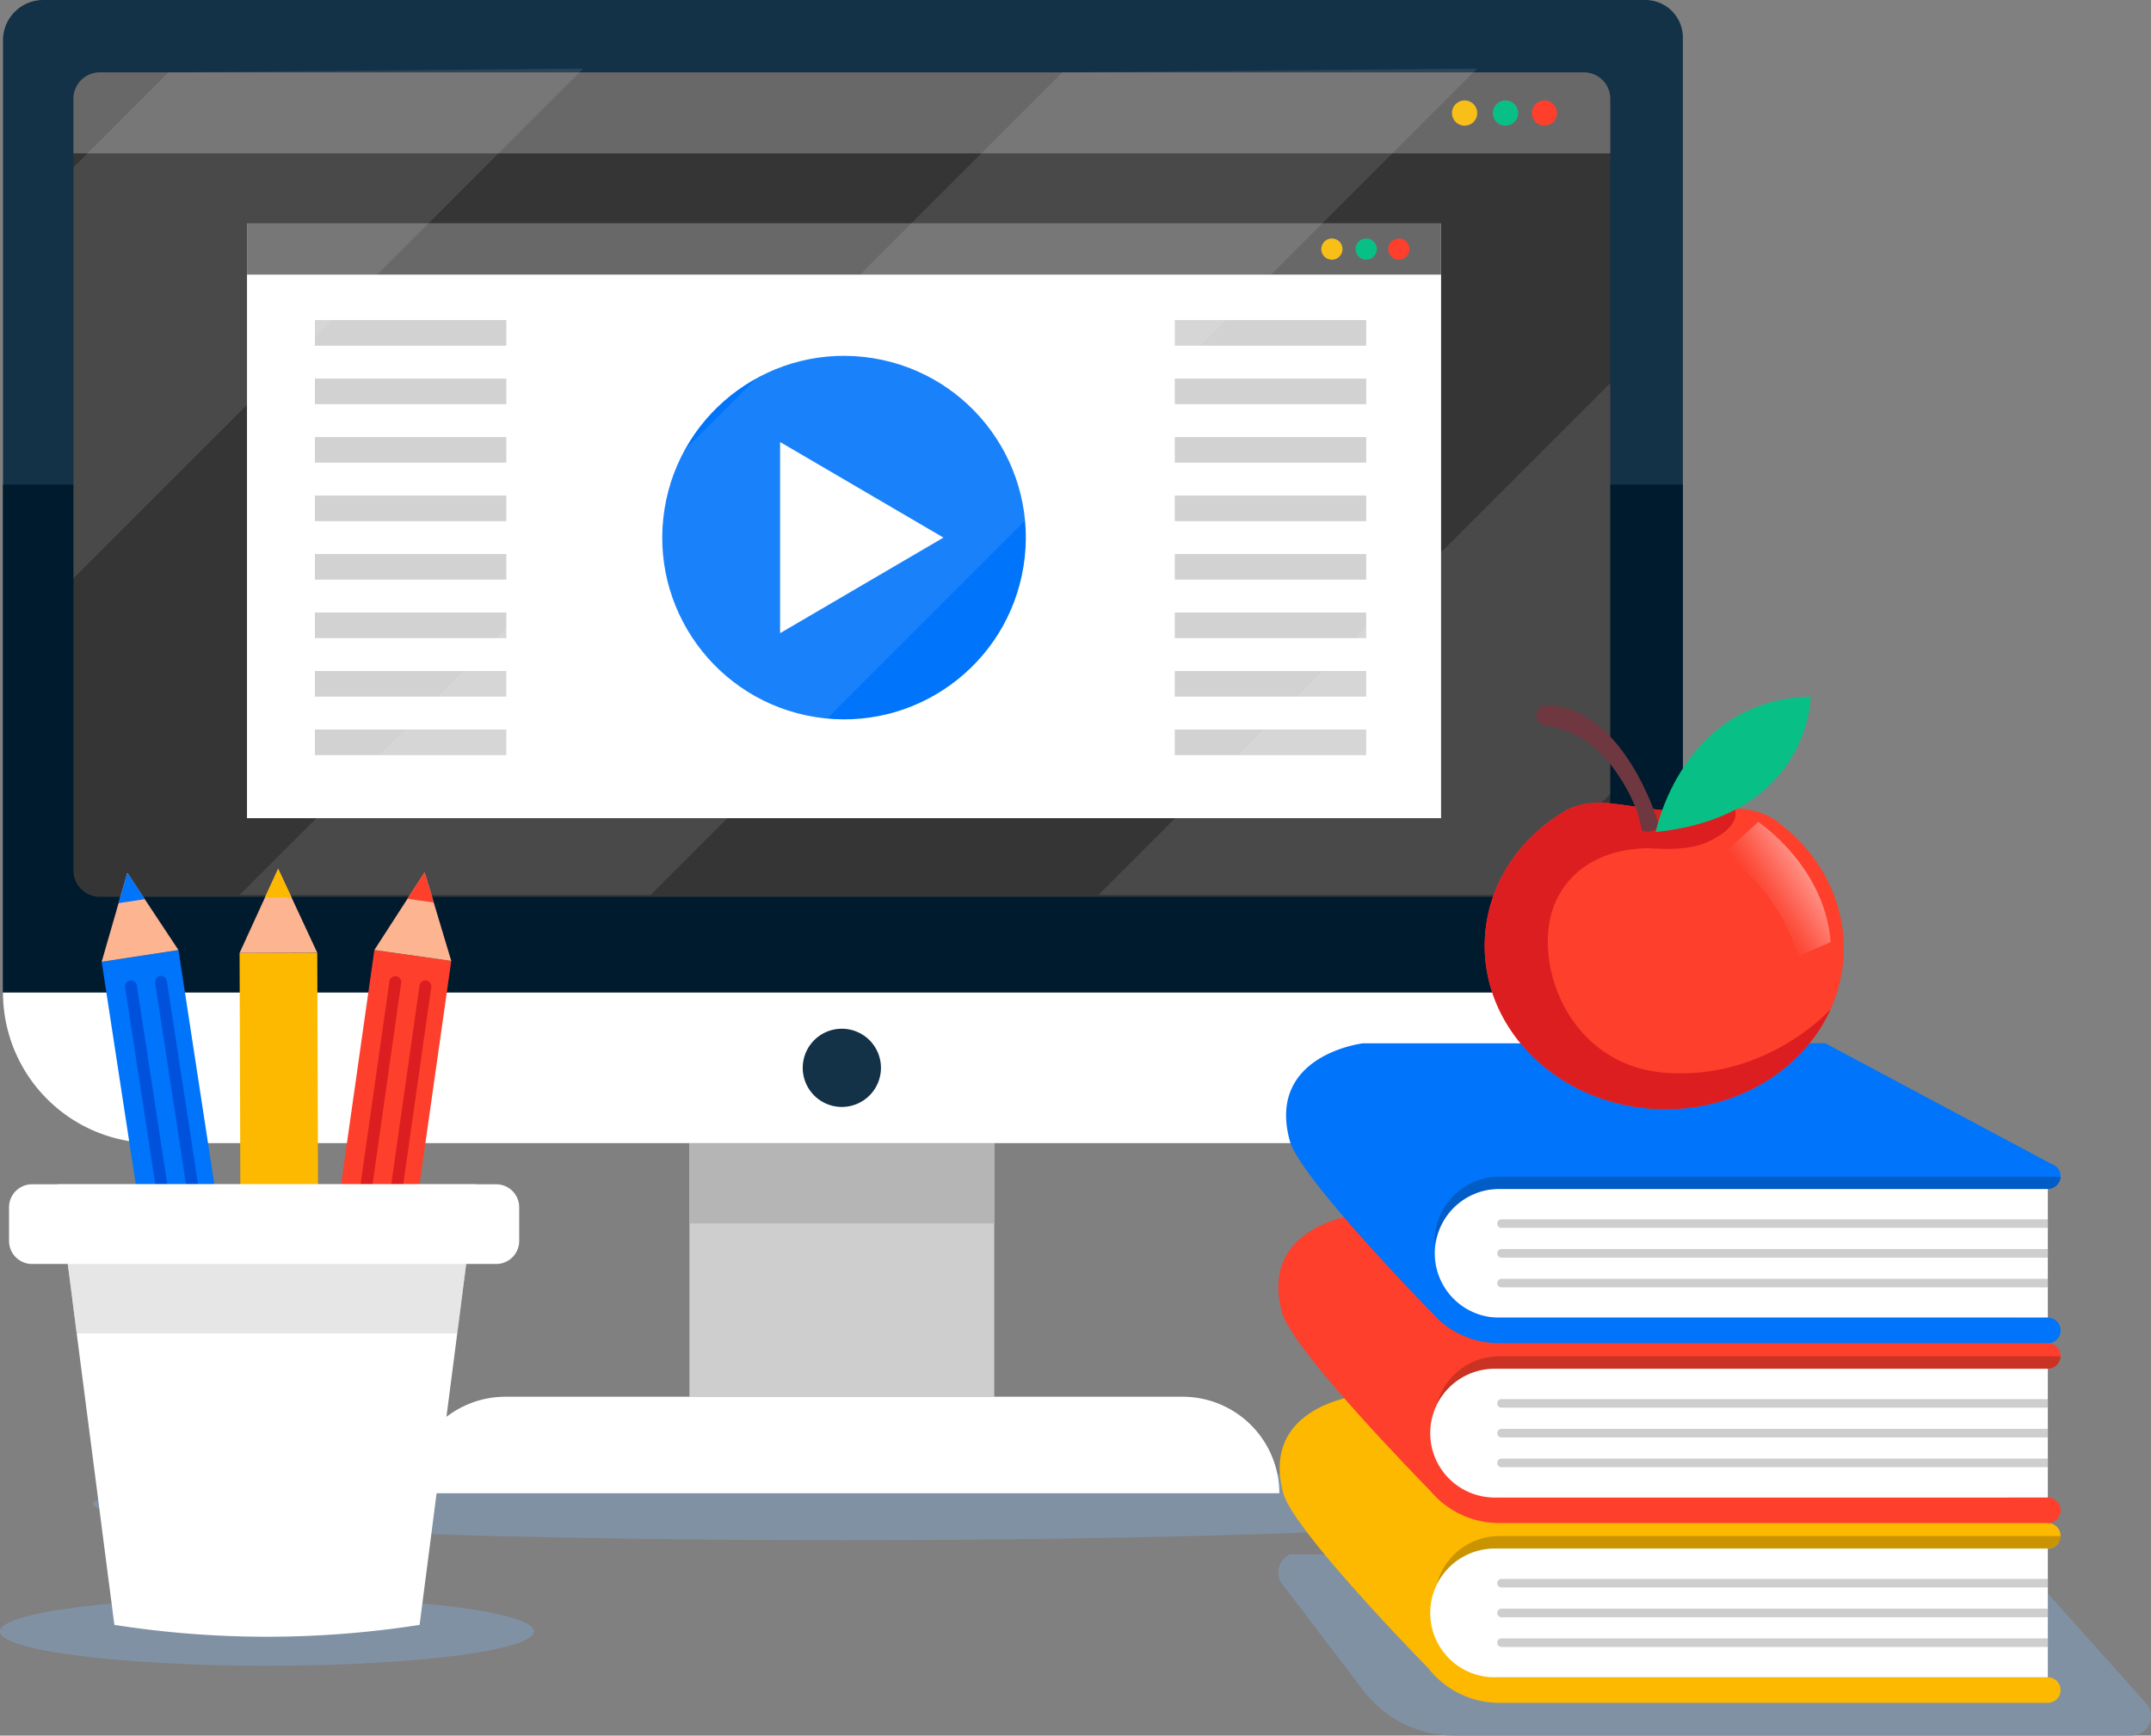 <svg xmlns="http://www.w3.org/2000/svg" xmlns:xlink="http://www.w3.org/1999/xlink" width="543.159" height="438.332" viewBox="0 0 543.159 438.332"><rect x="0" y="0" width="543.159" height="438.332" fill="#808080" stroke="none"/><defs><linearGradient id="a" x1="1.174" y1="0.02" x2="0.397" y2="0.648" gradientUnits="objectBoundingBox"><stop offset="0" stop-color="#fff"/><stop offset="0.216" stop-color="#fff" stop-opacity="0.761"/><stop offset="0.604" stop-color="#fff" stop-opacity="0.357"/><stop offset="0.874" stop-color="#fff" stop-opacity="0.098"/><stop offset="1" stop-color="#fff" stop-opacity="0"/></linearGradient></defs><g transform="translate(-127.178 -141.991)"><g transform="translate(127.936 141.991)"><path d="M495.681,392.182c0,5.074-84.85,9.185-189.519,9.185s-189.519-4.111-189.519-9.185S201.5,383,306.163,383,495.681,387.111,495.681,392.182Z" transform="translate(-93.935 -12.385)" fill="#8191a4"/><g transform="translate(0 0)"><rect width="76.976" height="64.054" transform="translate(173.332 288.701)" fill="#cecece"/><rect width="76.976" height="20.305" transform="translate(173.332 288.701)" fill="#b5b5b5"/><path d="M394.235,394.433H174.384a24.438,24.438,0,0,1,24.366-24.366H369.869a24.437,24.437,0,0,1,24.366,24.366Z" transform="translate(-71.936 -17.311)" fill="#fff"/><path d="M524.393,124.088V365.307H100.2V124.763a10.161,10.161,0,0,1,10.131-10.131H514.936A9.484,9.484,0,0,1,524.393,124.088Z" transform="translate(-100.2 -114.632)" fill="#133248"/><rect width="424.193" height="128.292" transform="translate(0 122.382)" fill="#011b2e"/><path d="M524.4,296.149a38.019,38.019,0,0,1-38.03,38.024H138.223A38.023,38.023,0,0,1,100.2,296.149Z" transform="translate(-100.2 -45.474)" fill="#fff"/><path d="M266.182,312.642a9.876,9.876,0,1,1-9.876-9.876A9.875,9.875,0,0,1,266.182,312.642Z" transform="translate(-44.486 -42.953)" fill="#133248"/><path d="M501.147,134.508V329.444a6.66,6.66,0,0,1-6.644,6.637H119.721a6.662,6.662,0,0,1-6.643-6.637V134.508a6.662,6.662,0,0,1,6.643-6.644H494.5A6.66,6.66,0,0,1,501.147,134.508Z" transform="translate(-95.293 -109.591)" fill="#353535"/><path d="M501.147,134.508v13.814H113.079V134.508a6.659,6.659,0,0,1,6.643-6.643H494.5A6.659,6.659,0,0,1,501.147,134.508Z" transform="translate(-95.293 -109.59)" fill="#686868"/><g transform="translate(365.889 25.368)"><path d="M371.518,136.188A3.187,3.187,0,1,1,368.332,133,3.186,3.186,0,0,1,371.518,136.188Z" transform="translate(-365.145 -133.001)" fill="#f7bf18"/><path d="M379,136.188A3.187,3.187,0,1,1,375.81,133,3.186,3.186,0,0,1,379,136.188Z" transform="translate(-362.296 -133.001)" fill="#08c086"/><path d="M386.114,136.188A3.187,3.187,0,1,1,382.927,133,3.186,3.186,0,0,1,386.114,136.188Z" transform="translate(-359.584 -133.001)" fill="#fd3f2c"/></g><g transform="translate(61.613 56.465)"><rect width="301.521" height="150.17" fill="#fff"/><rect width="301.521" height="12.892" fill="#686868"/><g transform="translate(271.275 3.772)"><path d="M346.6,160.924a2.674,2.674,0,1,1-2.675-2.674A2.675,2.675,0,0,1,346.6,160.924Z" transform="translate(-341.249 -158.25)" fill="#f7bf18"/><path d="M352.875,160.924a2.674,2.674,0,1,1-2.675-2.674A2.675,2.675,0,0,1,352.875,160.924Z" transform="translate(-338.857 -158.25)" fill="#08c086"/><path d="M358.849,160.924a2.675,2.675,0,1,1-2.675-2.674A2.675,2.675,0,0,1,358.849,160.924Z" transform="translate(-336.582 -158.25)" fill="#fd3f2c"/></g><g transform="translate(98.164 26.711)"><circle cx="45.9" cy="45.9" r="45.9" transform="translate(0 90.64) rotate(-80.878)" fill="#0074fa"/><path d="M242.292,243.743V195.469l41.247,24.137Z" transform="translate(-205.84 -167.009)" fill="#fff"/></g><g transform="translate(17.147 24.371)" opacity="0.3"><rect width="48.336" height="6.471" transform="translate(0 103.403)" fill="#686868"/><rect width="48.336" height="6.471" transform="translate(0 88.631)" fill="#686868"/><rect width="48.336" height="6.471" transform="translate(0 73.86)" fill="#686868"/><rect width="48.336" height="6.471" transform="translate(0 59.088)" fill="#686868"/><rect width="48.336" height="6.471" transform="translate(0 44.316)" fill="#686868"/><rect width="48.336" height="6.471" transform="translate(0 29.544)" fill="#686868"/><rect width="48.336" height="6.471" transform="translate(0 14.772)" fill="#686868"/><rect width="48.336" height="6.471" fill="#686868"/></g><g transform="translate(234.282 24.371)" opacity="0.3"><rect width="48.336" height="6.471" transform="translate(0 103.403)" fill="#686868"/><rect width="48.336" height="6.471" transform="translate(0 88.631)" fill="#686868"/><rect width="48.336" height="6.471" transform="translate(0 73.86)" fill="#686868"/><rect width="48.336" height="6.471" transform="translate(0 59.088)" fill="#686868"/><rect width="48.336" height="6.471" transform="translate(0 44.316)" fill="#686868"/><rect width="48.336" height="6.471" transform="translate(0 29.544)" fill="#686868"/><rect width="48.336" height="6.471" transform="translate(0 14.772)" fill="#686868"/><rect width="48.336" height="6.471" fill="#686868"/></g></g><path d="M351.211,128.123l-207.74,207.74H247.256L455.931,127.188Z" transform="translate(-83.714 -109.848)" fill="#fff" opacity="0.1"/><path d="M241.811,127.189l-.933.933-127.8,127.8V152.133l24.012-24.012Z" transform="translate(-95.294 -109.848)" fill="#fff" opacity="0.1"/><path d="M429.743,184.7V288.48l-25.47,25.47H300.491Z" transform="translate(-23.889 -87.937)" fill="#fff" opacity="0.1"/></g></g><g transform="translate(449.977 317.929)"><path d="M552.5,436.5l-33.637-37.606H336.448A4.9,4.9,0,0,0,334.4,406.4l20.512,26.917a28.8,28.8,0,0,0,22.908,11.344H548.848A4.9,4.9,0,0,0,552.5,436.5Z" transform="translate(-333.394 -182.266)" fill="#8191a4"/><g transform="translate(0.001)"><g transform="translate(0.338 176.597)"><path d="M334.556,394.483c2.375,8.753,30.61,38.048,36.653,44.245a22.688,22.688,0,0,0,17.162,8.688,3.344,3.344,0,0,0,.334.015H527.6a3.223,3.223,0,1,0,0-6.447H389.067a16.255,16.255,0,1,1,0-32.51H527.6a3.225,3.225,0,1,0,0-6.451h-.2l.541-1.1L469.8,369.907H353.065S328.669,372.8,334.556,394.483Z" transform="translate(-333.639 -369.907)" fill="#fdb900"/><path d="M362.353,407.85c.062-.131.127-.261.193-.391a18.336,18.336,0,0,1,15.575-8.827H516.665a3.231,3.231,0,0,0,3.229-3.084H378.121A16.289,16.289,0,0,0,362.353,407.85Z" transform="translate(-322.699 -360.138)" opacity="0.2"/><g transform="translate(38.014 38.566)"><path d="M377.421,430.343h139.7v-32.51h-139.7A16.257,16.257,0,0,0,363,406.589h0a16.256,16.256,0,0,0,0,15h0A16.255,16.255,0,0,0,377.421,430.343Z" transform="translate(-361.166 -397.833)" fill="#fff"/></g><g transform="translate(54.932 46.225)"><path d="M512.451,405.547H374.5a1.084,1.084,0,0,1,0-2.168H512.451Z" transform="translate(-373.416 -403.379)" fill="#cecece"/><g transform="translate(0 7.513)"><path d="M512.451,410.987H374.5a1.084,1.084,0,0,1,0-2.168H512.451Z" transform="translate(-373.416 -408.819)" fill="#cecece"/></g><g transform="translate(0 15.025)"><path d="M512.451,416.427H374.5a1.084,1.084,0,0,1,0-2.168H512.451Z" transform="translate(-373.416 -414.259)" fill="#cecece"/></g></g></g><g transform="translate(0 130.923)"><path d="M334.311,361.41c2.493,9.175,33.415,40.945,37.368,44.979a22.683,22.683,0,0,0,16.785,8.22c.11.01.221.015.334.015H527.7a3.223,3.223,0,1,0,0-6.447H389.16a16.255,16.255,0,1,1,0-32.51H527.7a3.225,3.225,0,1,0,0-6.451h-.674l.674-1.362-58.14-31.021H352.819S328.424,339.723,334.311,361.41Z" transform="translate(-333.394 -336.834)" fill="#fd3f2c"/><path d="M362.357,374.955c.059-.128.124-.253.188-.38a16.241,16.241,0,0,1,14.122-8.749c.481-.044.963-.065,1.453-.065H516.663a3.23,3.23,0,0,0,3.229-3.084H378.12A16.294,16.294,0,0,0,362.357,374.955Z" transform="translate(-322.359 -326.987)" opacity="0.2"/><g transform="translate(38.352 38.832)"><path d="M377.421,397.463h139.7v-32.51h-139.7A16.255,16.255,0,0,0,363,373.709h0a16.256,16.256,0,0,0,0,15h0A16.255,16.255,0,0,0,377.421,397.463Z" transform="translate(-361.166 -364.953)" fill="#fff"/></g><g transform="translate(55.27 46.49)"><path d="M512.45,372.668H374.5a1.085,1.085,0,0,1,0-2.17H512.45Z" transform="translate(-373.416 -370.498)" fill="#cecece"/><g transform="translate(0 7.514)"><path d="M512.45,378.107H374.5a1.084,1.084,0,1,1,0-2.168H512.45Z" transform="translate(-373.416 -375.939)" fill="#cecece"/></g><g transform="translate(0 15.027)"><path d="M512.45,383.547H374.5a1.084,1.084,0,1,1,0-2.168H512.45Z" transform="translate(-373.416 -381.379)" fill="#cecece"/></g></g></g><g transform="translate(1.958 87.554)"><g transform="translate(36.394 36.794)"><path d="M377.421,364.583h139.7v-32.51h-139.7A16.255,16.255,0,0,0,363,340.829h0a16.256,16.256,0,0,0,0,15h0A16.255,16.255,0,0,0,377.421,364.583Z" transform="translate(-361.166 -332.073)" fill="#fff"/></g><path d="M335.729,330c1.689,6.194,16.268,22.622,26.808,33.919.092.092.186.2.293.305.146.16.291.307.425.453,3.269,3.5,6.086,6.433,7.948,8.347a.768.768,0,0,0,.106.1c1.1,1.143,1.848,1.9,2.1,2.167l.093.094.012.012a22.5,22.5,0,0,0,14.408,5.755,2.7,2.7,0,0,0,.333.028h138.9a3.23,3.23,0,0,0,0-6.46H388.613a16.248,16.248,0,0,1-16.254-16.254,15.833,15.833,0,0,1,.664-4.585.048.048,0,0,1,.014-.04,16.284,16.284,0,0,1,15.576-11.629H527.158a3.232,3.232,0,0,0,3.229-3.084V339a3.254,3.254,0,0,0-1.262-2.552l-.014-.014a3.658,3.658,0,0,0-.956-.5l-.04-.014L470.977,305.43H354.244S329.842,308.314,335.729,330Z" transform="translate(-334.812 -305.43)" fill="#0074fa"/><path d="M362,346.09c0,.319.014.638.026.957a.875.875,0,0,1,.014.134,11.644,11.644,0,0,1,.624-2.592.048.048,0,0,1,.014-.04,16.284,16.284,0,0,1,15.576-11.629H516.8a3.232,3.232,0,0,0,3.229-3.084H378.254A16.28,16.28,0,0,0,362,346.09Z" transform="translate(-324.454 -296.131)" opacity="0.2"/><g transform="translate(53.312 44.452)"><path d="M512.451,339.788H374.5a1.085,1.085,0,0,1,0-2.17H512.451Z" transform="translate(-373.416 -337.618)" fill="#cecece"/><g transform="translate(0 7.513)"><path d="M512.451,345.228H374.5a1.085,1.085,0,0,1,0-2.17H512.451Z" transform="translate(-373.416 -343.058)" fill="#cecece"/></g><g transform="translate(0 15.027)"><path d="M512.451,350.667H374.5a1.084,1.084,0,1,1,0-2.168H512.451Z" transform="translate(-373.416 -348.499)" fill="#cecece"/></g></g></g><g transform="translate(52.111)"><ellipse cx="37.689" cy="4.895" rx="37.689" ry="4.895" transform="translate(7.646 99.486)" fill="#0074fa" opacity="0.5" style="mix-blend-mode:multiply;isolation:isolate"/><path d="M461.771,299.55a37.3,37.3,0,0,1-3.288,13.994c-6.948,15.433-24.02,25.982-43.554,25.247-25.031-.94-44.624-20.034-43.774-42.647.511-13.622,8.334-25.413,19.935-32.434a15.7,15.7,0,0,1,6.81-2.146,28.92,28.92,0,0,1,5.528.091c4.5.442,9.307,1.536,14.335,1.725,5.8.218,11.372-.69,16.471-.51,3.854.135,7.442.894,10.621,3.229C455.6,273.981,462.274,286.151,461.771,299.55Z" transform="translate(-371.129 -234.625)" fill="#fd3f2c"/><path d="M427.228,262.87c1.4,3.615-3.038,6.822-7.219,8.638-8.234,3.581-27.9.737-30.111-5.179-.848-2.279-.17-3.78,1-4.766,6.039-.551,12.718,1.547,19.863,1.816C416.554,263.6,422.129,262.689,427.228,262.87Z" transform="translate(-364.122 -234.624)" fill="#dd1e20"/><path d="M411.727,274.435a7.507,7.507,0,0,1-2.449,1,3.073,3.073,0,0,1-2.179-.247s-.388-7.259-8.275-17.278a25.231,25.231,0,0,0-16.067-9.208,2.55,2.55,0,0,1-2.174-2.444,1.068,1.068,0,0,1,0-.175,2.542,2.542,0,0,1,.313-1.126,2.587,2.587,0,0,1,2.316-1.333C403.251,244.1,411.727,274.435,411.727,274.435Z" transform="translate(-367.528 -241.425)" fill="#6f3840"/><g transform="translate(43.186)"><path d="M441.5,242.031s-.1,30.085-39.1,34.165c0,0,.017-.091.061-.264.682-3.1,8.151-33.04,39.017-33.9Z" transform="translate(-402.4 -242.031)" fill="#08c086"/><path d="M441.5,242.031s-.1,30.085-39.1,34.165c0,0,.017-.091.061-.264l39.017-33.9Z" transform="translate(-402.4 -242.031)" fill="#08c086" opacity="0.8" style="mix-blend-mode:multiply;isolation:isolate"/></g><path d="M458.483,313.543c-6.948,15.433-24.02,25.982-43.554,25.247-25.031-.94-44.624-20.034-43.774-42.647.511-13.622,8.334-25.413,19.935-32.434a15.7,15.7,0,0,1,6.81-2.146,28.92,28.92,0,0,1,5.528.091,35.769,35.769,0,0,1,10.726,11.331s-17.271-1.718-24.605,12.348,1.518,42.38,27.261,44.291S458.483,313.543,458.483,313.543Z" transform="translate(-371.129 -234.625)" fill="#dd1e20"/><path d="M414.658,273.041l8.949-8.089S440.4,276.015,441.9,295.3l-8.31,3.657A45.667,45.667,0,0,0,414.658,273.041Z" transform="translate(-354.544 -233.298)" fill="url(#a)"/></g></g></g><g transform="translate(127.178 361.406)"><path d="M234.483,415.373c0,4.788-30.183,8.67-67.416,8.67s-67.416-3.882-67.416-8.67,30.183-8.671,67.416-8.671S234.483,410.584,234.483,415.373Z" transform="translate(-99.651 -222.769)" fill="#8191a4"/><g transform="translate(2.284)"><g transform="translate(23.389)"><g transform="translate(0 1.024)"><rect width="19.613" height="147.861" transform="translate(0.001 22.467) rotate(-8.709)" fill="#0074fa"/><path d="M137.628,293.754l-19.388,2.97,4.267-14.806,2.212-7.663,4.4,6.649Z" transform="translate(-118.241 -274.255)" fill="#fdb491"/><rect width="19.613" height="10.743" transform="translate(20.764 158.004) rotate(-8.709)" fill="#133248"/><path d="M0,0H19.613a0,0,0,0,1,0,0V7.362a1.2,1.2,0,0,1-1.2,1.2H1.2A1.2,1.2,0,0,1,0,7.362V0A0,0,0,0,1,0,0Z" transform="translate(22.39 168.622) rotate(-8.708)" fill="#fd3f2c"/><path d="M127.948,280.9l-6.617,1.013,2.212-7.663Z" transform="translate(-117.064 -274.255)" fill="#0074fa"/><rect width="19.613" height="7.704" transform="translate(19.597 150.389) rotate(-8.709)" fill="#0052dd"/><path d="M122.535,295.68l16.58,108.234a1.5,1.5,0,0,0,1.708,1.254h0a1.5,1.5,0,0,0,1.253-1.708L125.5,295.226a1.5,1.5,0,0,0-1.708-1.254h0A1.5,1.5,0,0,0,122.535,295.68Z" transform="translate(-116.612 -266.75)" fill="#0052dd"/><path d="M128.025,294.834l16.58,108.234a1.5,1.5,0,0,0,1.708,1.254h0a1.5,1.5,0,0,0,1.254-1.708L130.987,294.38a1.5,1.5,0,0,0-1.708-1.254h0A1.5,1.5,0,0,0,128.025,294.834Z" transform="translate(-114.52 -267.072)" fill="#0052dd"/></g><g transform="translate(34.825)"><rect width="19.613" height="147.861" transform="translate(0.001 21.258) rotate(-0.187)" fill="#fdb900"/><path d="M163.072,294.711l-19.614.064,6.415-14.01,3.323-7.25,3.371,7.229Z" transform="translate(-143.458 -273.514)" fill="#fdb491"/><rect width="19.613" height="10.743" transform="translate(0.449 158.376) rotate(-0.187)" fill="#133248"/><path d="M0,0H19.613a0,0,0,0,1,0,0V7.362a1.2,1.2,0,0,1-1.2,1.2H1.2A1.2,1.2,0,0,1,0,7.362V0A0,0,0,0,1,0,0Z" transform="translate(0.484 169.118) rotate(-0.186)" fill="#fd3f2c"/><path d="M154.8,280.742l-6.694.022,3.323-7.25Z" transform="translate(-141.688 -273.514)" fill="#fdb900"/><rect width="19.613" height="7.704" transform="translate(0.424 150.672) rotate(-0.187)" fill="#fdb900" opacity="0.7" style="mix-blend-mode:multiply;isolation:isolate"/><path d="M147.006,294.586l.359,109.5a1.5,1.5,0,0,0,1.5,1.494h0a1.5,1.5,0,0,0,1.493-1.5L150,294.576a1.5,1.5,0,0,0-1.5-1.493h0A1.5,1.5,0,0,0,147.006,294.586Z" transform="translate(-142.106 -266.058)" fill="#fdb900" opacity="0.7" style="mix-blend-mode:multiply;isolation:isolate"/><path d="M152.562,294.563l.358,109.5a1.5,1.5,0,0,0,1.5,1.493h0a1.5,1.5,0,0,0,1.493-1.5l-.358-109.5a1.5,1.5,0,0,0-1.5-1.493h0A1.5,1.5,0,0,0,152.562,294.563Z" transform="translate(-139.99 -266.067)" fill="#fdb900" opacity="0.7" style="mix-blend-mode:multiply;isolation:isolate"/></g><g transform="translate(46.859 0.882)"><rect width="19.613" height="147.861" transform="translate(22.001 19.636) rotate(8.085)" fill="#fd3f2c"/><path d="M187.52,296.55,168.1,293.791l8.364-12.942,4.332-6.7,2.3,7.638Z" transform="translate(-146.103 -274.153)" fill="#fdb491"/><rect width="19.613" height="10.743" transform="translate(2.716 155.392) rotate(8.085)" fill="#133248"/><path d="M0,0H19.613a0,0,0,0,1,0,0V7.362a1.2,1.2,0,0,1-1.2,1.2H1.2A1.2,1.2,0,0,1,0,7.362V0A0,0,0,0,1,0,0Z" transform="translate(1.204 166.027) rotate(8.086)" fill="#fd3f2c"/><path d="M180.785,281.791l-6.627-.942,4.332-6.7Z" transform="translate(-143.795 -274.153)" fill="#fd3f2c"/><rect width="7.704" height="19.613" transform="translate(2.716 155.392) rotate(-81.915)" fill="#dd1e20"/><path d="M175.109,294.447l-15.4,108.408a1.5,1.5,0,0,0,1.272,1.693h0a1.5,1.5,0,0,0,1.693-1.272l15.4-108.408a1.5,1.5,0,0,0-1.273-1.694h0A1.5,1.5,0,0,0,175.109,294.447Z" transform="translate(-149.306 -266.911)" fill="#dd1e20"/><path d="M180.61,295.223l-15.4,108.408a1.5,1.5,0,0,0,1.272,1.694h0a1.5,1.5,0,0,0,1.694-1.273l15.4-108.408a1.5,1.5,0,0,0-1.273-1.693h0A1.5,1.5,0,0,0,180.61,295.223Z" transform="translate(-147.21 -266.615)" fill="#dd1e20"/></g></g><g transform="translate(12.231 79.68)"><path d="M215.961,331.211l-1.016,7.935-.932,7.2-.648,5-.766,5.945-.917,7.122-.577,4.477-.847,6.55-.913,7.033-1.434,11.117-.892,6.933-1.453,11.212-.877,6.847-1.46,11.3-.877,6.757-.751,5.849a249.479,249.479,0,0,1-77.075,0l-.753-5.849-.881-6.757-1.46-11.3-.877-6.847-1.449-11.212-.9-6.933-1.433-11.117-.913-7.033-.847-6.55-.577-4.477-.911-7.122-.768-5.945-.646-5-.932-7.2-1.022-7.935Z" transform="translate(-110.161 -331.211)" fill="#fff"/></g><path d="M5.81,0h117.2a5.809,5.809,0,0,1,5.809,5.809v8.509a5.809,5.809,0,0,1-5.809,5.809H5.81A5.81,5.81,0,0,1,0,14.318V5.81A5.81,5.81,0,0,1,5.81,0Z" transform="translate(0 79.682)" fill="#fff"/><path d="M212.647,345.787l-.767,5.945-.917,7.123-.576,4.476H114.3l-.576-4.476-.912-7.123-.767-5.945Z" transform="translate(-97.213 -245.978)" fill="#cecece" opacity="0.5"/></g></g></g></svg>